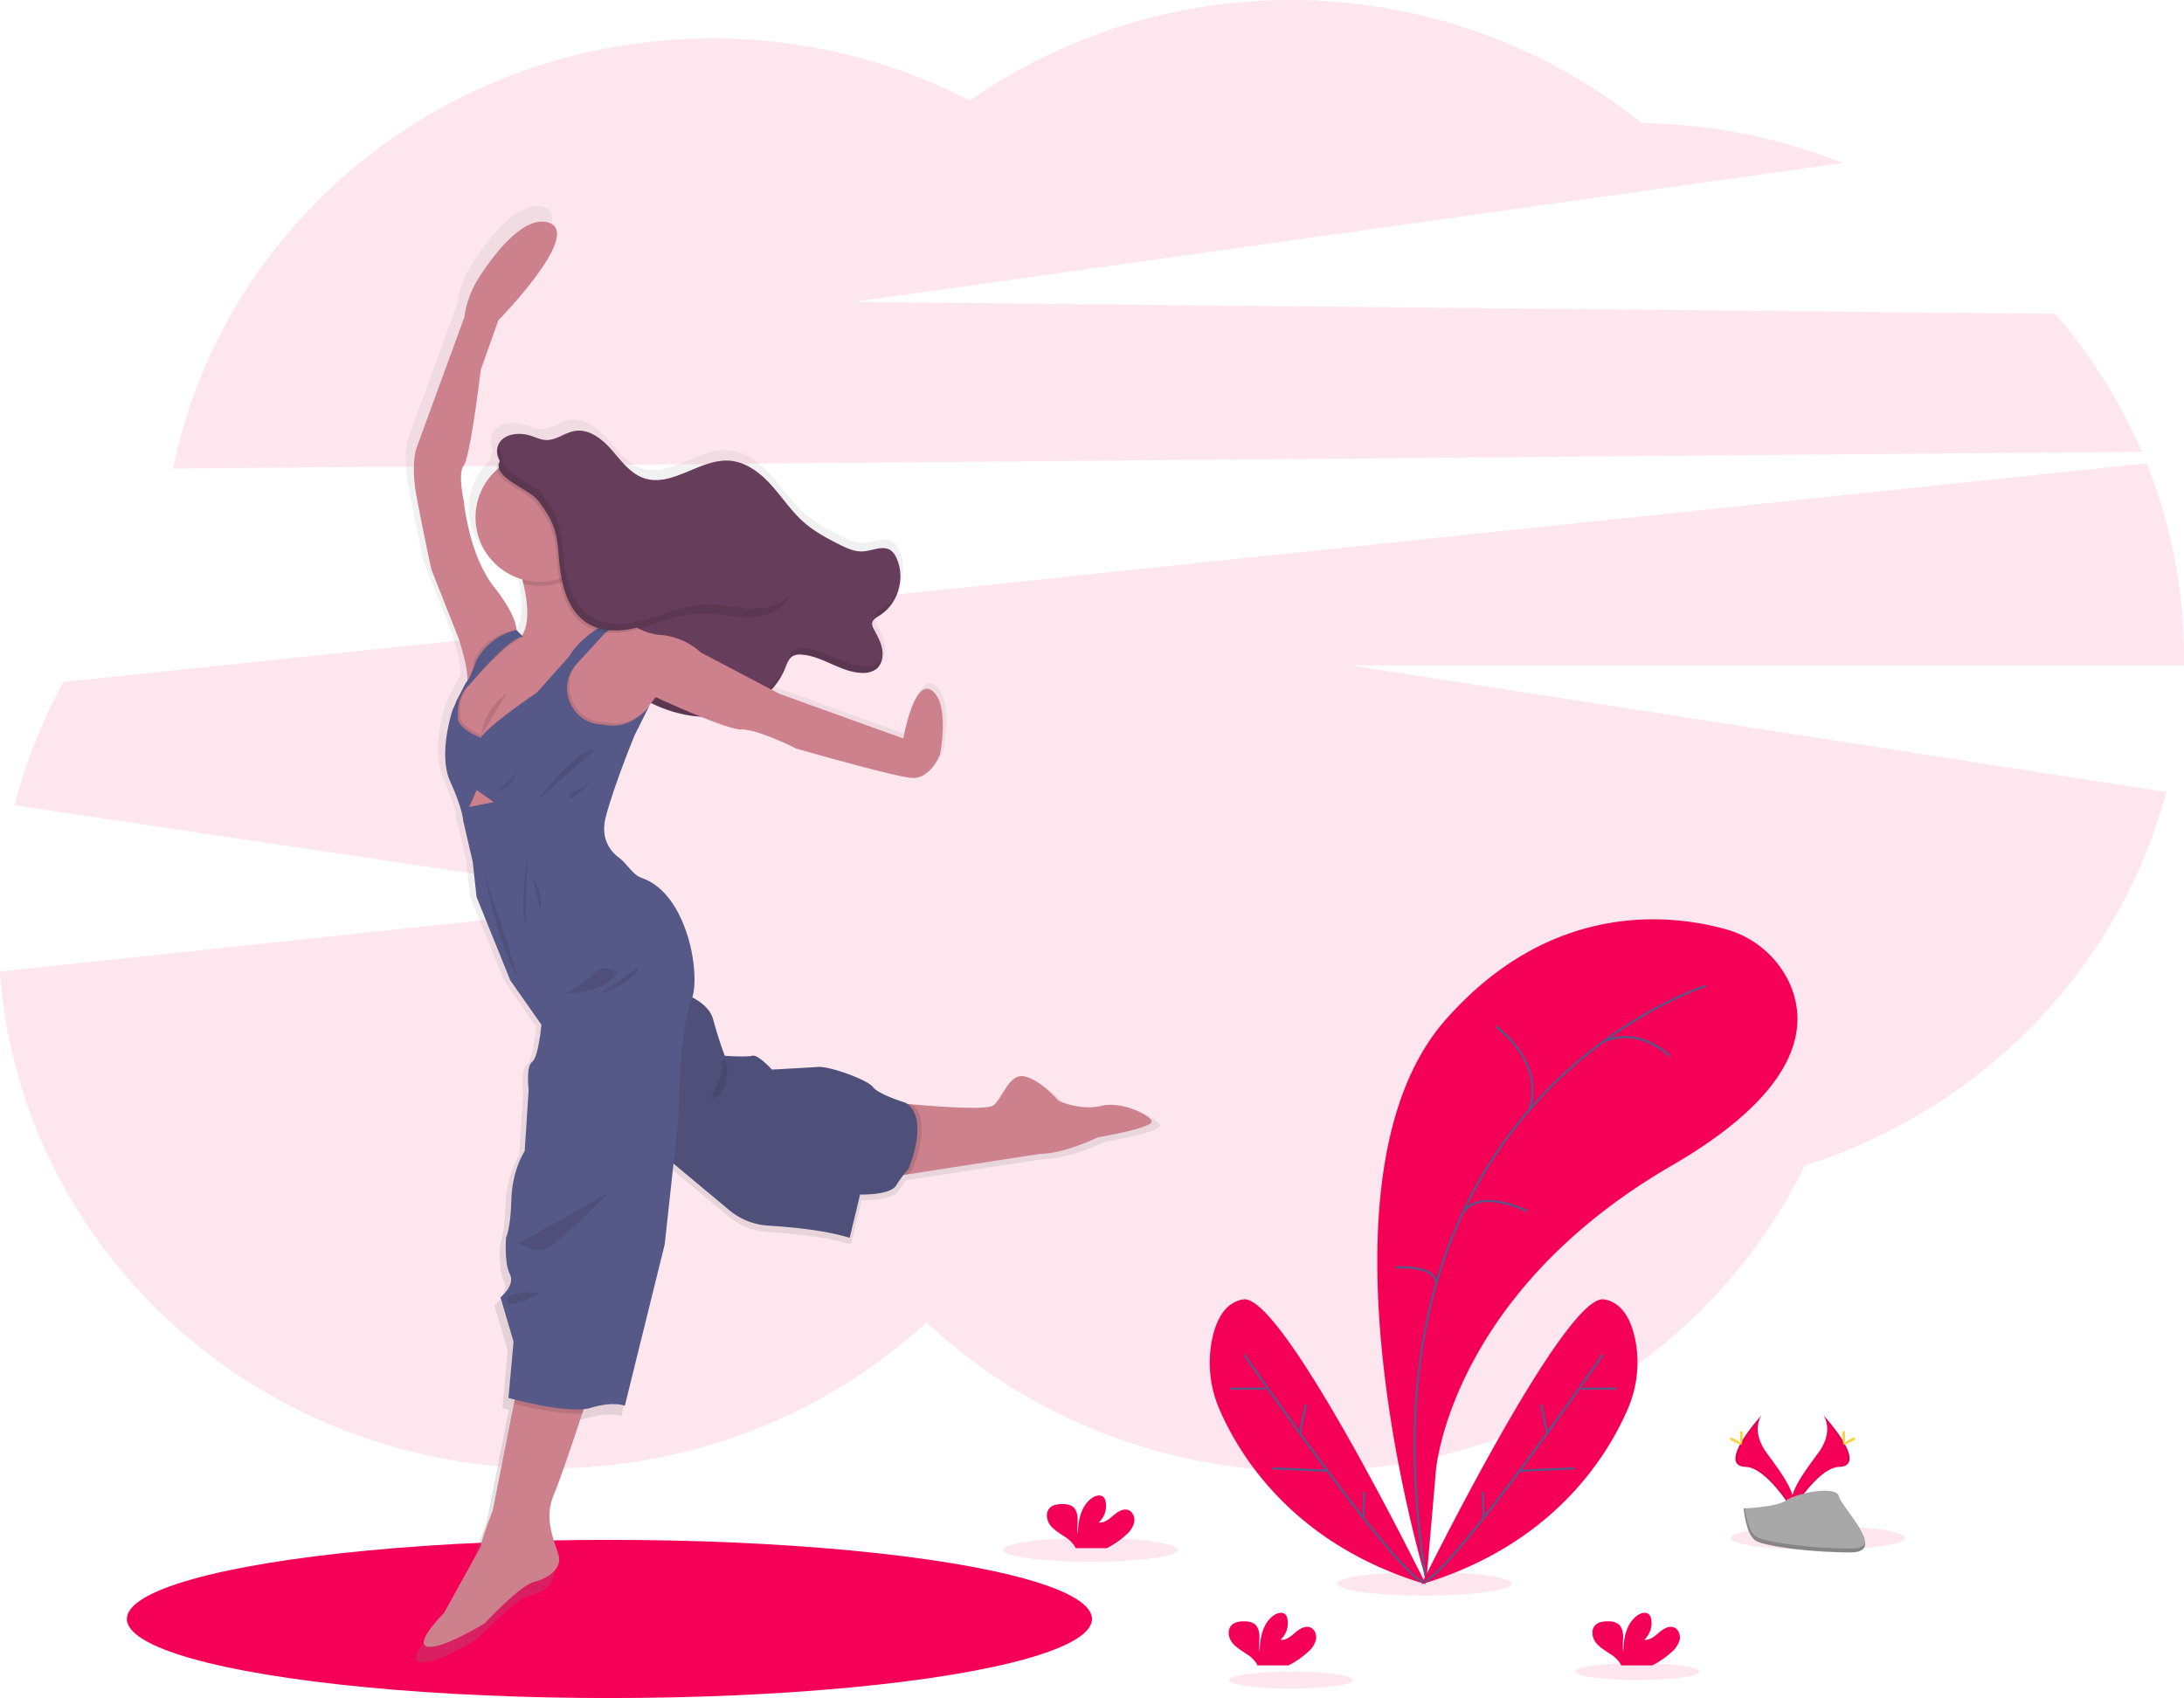 <svg xmlns="http://www.w3.org/2000/svg" width="1027.35" height="798.89" viewBox="0 0 1027.35 798.89"><defs><linearGradient id="a" x1="454.54" x2="454.54" y1="832.71" y2="147.53" gradientUnits="userSpaceOnUse"><stop offset="0" stop-color="gray" stop-opacity=".25"/><stop offset=".54" stop-color="gray" stop-opacity=".12"/><stop offset="1" stop-color="gray" stop-opacity=".1"/></linearGradient></defs><path fill="#f50057" d="M1007.48 212.56a250.48 250.48 0 0 0-40.75-64.93l-565.37-5.57 465.49-65.38a264.39 264.39 0 0 0-94.45-18.74 264.72 264.72 0 0 0-316.21-10.7 263.57 263.57 0 0 0-121-29.16c-125.62 0-230.3 87-253.78 202.38zm19.88 96.76a244.38 244.38 0 0 0-17.62-91.32L29.88 320.85a245.29 245.29 0 0 0-23 58l303.43 45.24-310.36 33C9.29 587.7 121.26 690.84 258.04 690.84c68.85 0 131.42-26.14 177.77-68.76 46.51 43.43 109.67 70.13 179.26 70.13 103.26 0 192.38-58.79 233.88-143.8 83.27-26.42 147.95-92.78 170.09-175.79l-383.68-59.56h392c-.02-1.25 0-2.49 0-3.74z" opacity=".1"/><ellipse cx="286.68" cy="761.68" fill="#f50057" rx="227" ry="37.21"/><path fill="url(#a)" d="M607.77 572.54c-10.21 2.56-20.69-2.42-20.69-2.42s-8.94-10.35-16.48-11.75-10.46 10.85-14.94 14c-3.1 2.21-25.46.63-39-.55l-2.33-.21c-.23-.17-.46-.35-.71-.51 0 0-13-4-15.71-7.54s-20.82-10.09-26.44-9.71-22.23 1.28-22.23 1.28-6.51-7.41-9.45-6.64-13.16-.06-13.16-.06-2.81-7.22-5.62-17.57c-1.31-4.83-5.67-8.22-9.94-10.45 3.84-13-3-50.08-24.24-57.33-4.63-1.58-7-6.83-10.94-9.71-3.53-2.57-9.31-8.63-6.48-19.58 4-15.33 13.92-39.47 13.92-39.47l7.39-14.76a20.62 20.62 0 0 1-2.34 2.93c1-1.28 2-2.54 2.86-3.6a62.13 62.13 0 0 0 23.66 6.52c8.34 3.37 16.67 6.34 19.91 6.23 7.41-.26 26.31 9.2 26.31 9.2s45.47 13 54.92 14.05 14.05-11.24 14.05-11.24 4.91-24.23-3.81-30.65-13.79 23-13.79 23L453 374.56l-3.67-1.93a33.35 33.35 0 0 0 6.67-10.38c.92-2.29 1.76-4.91 3.95-6.05a5.58 5.58 0 0 1 1.88-.55 12.67 12.67 0 0 1 1.63 0c10.32.63 19.19 8.75 29.53 8.79h1.14a9.94 9.94 0 0 0 5.53-1.7 8.68 8.68 0 0 0 3.18-6.14 10.54 10.54 0 0 1-.5.94 12.33 12.33 0 0 0 0-4.45c-.64-3.51-2.47-6.66-4.11-9.83a5 5 0 0 1-.76-2.46 3.39 3.39 0 0 1 1.29-2.33 2.8 2.8 0 0 0 .06.28 13.07 13.07 0 0 1 2.58-1.89 22.06 22.06 0 0 0 9.64-14.69c-.25.74-.55 1.47-.87 2.19a21.71 21.71 0 0 0-1.05-15.36 8.69 8.69 0 0 0-2.66-3.49c-3.73-2.62-8.74.17-13.29.47-4 .26-7.88-1.53-11.49-3.34-6.16-3.09-12.29-6.43-17.42-11-5.83-5.23-10.16-11.9-15.42-17.69S436.83 263 429 262.42c-14.23-1.1-27.65 13-41.18 8.4-6.6-2.23-10.94-8.33-15.53-13.57s-10.9-10.27-17.78-9.14c-4.78.8-8.92 4.51-13.76 4.37-2.53-.08-4.88-1.21-7.28-2-5.81-1.95-13.77-1-15.84 4.78a8.52 8.52 0 0 0 .75 7.17 10.78 10.78 0 0 0-.82 1.35 4.62 4.62 0 0 0-.49 3 30.9 30.9 0 0 0 12.2 52.72c.19.73.38 1.46.56 2.2 1.94 8.17 2.95 17.37.08 23.57-.18.38-.37.75-.58 1.11l-.25.11.11.11-.11-.11-.36-.37-2.18-2.28c-.12-2.38-1.46-8.76-10.78-20.6-12.27-15.59-14.57-41.39-14.57-41.39s-3.06-13.28 0-17.11 8.18-46 8.18-46l8.46-23.74s41.13-41.9 24-47c-11.63-3.47-25.5 14.41-33.2 26.23a46.77 46.77 0 0 0-7.16 19.24l-23.25 63.61s-2.3 7.67 0 20.95 7.41 36.79 7.41 36.79l13 32.95s4.79 14.23 4.37 20.41c-.57.37-2.57 4.33-4.3 7.93l-1.27 2-.09.81c-.85 1.81-1.44 3.11-1.44 3.11s-7.24 21.37-1.19 34.48S301 435.7 301 435.7l4.51 19.42 1.88 17 16.22 40.11 14.94 21.33s-1.4 15.71-4.47 17.88-1.66 13.41-1.66 13.41l-1.92 29.5s-6 8.82-6.38 23.12-2.56 18.4-2.56 18.4-1 12 1.79 17.5-4.47 11.24-4.47 11.24l6.23 21.39-2.43 27.08s1.13.31 3 .78l-.38 1.94-10.16 51.3s-5.49 14.06-5.74 17.37l-17.76 32.07s-14.82 14.69-7.79 16.09 27.47-11.24 27.47-11.24 16.86-18.14 23.5-19.79 14-6.4 11.88-13.29-7-17.37-2.3-28.49c3-7 9.38-26 13.76-39.26.24-.73.47-1.43.7-2.11a17.77 17.77 0 0 0 3.42-.65c10.73-3.32 16.35-1 16.35-1l19.16-77.53 4.21-38.9 26.83 22.38a32.25 32.25 0 0 0 18.8 7.43c10.57.62 27.06 2.15 39 5.84l5-20.82s14.3.52 17.37-4.34c1.25-2 2.48-3.7 3.49-5l2.32-.36 63.29-9.79c11.75 0 27.85-7.93 27.85-7.93l9.84-1.91s14.68-2.94 16-5.37-13.79-10.5-24.02-7.96z" transform="translate(-86.32 -50.56)"/><path fill="#663d5b" d="M234.26 209.71c2-5.64 9.82-6.59 15.51-4.68 2.34.78 4.65 1.89 7.12 2 4.74.14 8.79-3.5 13.47-4.27 6.73-1.12 12.9 3.8 17.39 8.93s8.75 11.1 15.21 13.29c13.23 4.46 26.37-9.3 40.29-8.23 7.64.59 14.24 5.62 19.39 11.29s9.39 12.19 15.09 17.31c5 4.5 11 7.77 17.05 10.8 3.53 1.77 7.3 3.52 11.24 3.26 4.46-.29 9.36-3 13-.46a8.49 8.49 0 0 1 2.6 3.42c4.48 9.32.87 21.73-7.9 27.21-1.53.95-3.39 2-3.48 3.83a4.82 4.82 0 0 0 .74 2.41c1.6 3.1 3.4 6.19 4 9.62s-.21 7.38-3 9.46a10.18 10.18 0 0 1-6.17 1.69c-10.12-.05-18.8-8-28.9-8.61a7.3 7.3 0 0 0-3.79.58c-2.14 1.11-3 3.68-3.87 5.92-4.68 11.69-16.3 19.82-28.7 22.05s-25.35-.91-36.45-6.87a8.61 8.61 0 0 1-2.21-1.52 9.45 9.45 0 0 1-1.91-3.87c-3.4-10.75-8-22-17.42-28.21-6.11-4-14.4-6.25-17.17-13-1.74-4.27-.65-9.12-1.09-13.72a21.09 21.09 0 0 0-13.93-17.58c-1.64-.55-3.44-.94-4.64-2.19a8.64 8.64 0 0 1-1.8-4.25c-1.49-6.77-2.48-13.92-4.56-20.53-1.59-5.18-7.24-9.15-5.11-15.08z"/><path d="M413.15 311.79a10.22 10.22 0 0 1-6.17 1.65c-10.11 0-18.79-8-28.89-8.6a7.29 7.29 0 0 0-3.79.57c-2.15 1.11-3 3.68-3.87 5.92-4.68 11.7-16.31 19.83-28.71 22.06s-25.35-.91-36.44-6.87a8.69 8.69 0 0 1-2.21-1.52 9.51 9.51 0 0 1-1.91-3.87c-3.4-10.76-8-22-17.42-28.22-6.12-4.05-14.41-6.24-17.17-13-1.75-4.28-.66-9.13-1.09-13.72a21.07 21.07 0 0 0-13.94-17.58c-1.64-.55-3.44-.95-4.64-2.19a8.57 8.57 0 0 1-1.79-4.26c-1.5-6.76-2.48-13.92-4.56-20.52-1.4-4.42-5.81-8-5.59-12.72a6.65 6.65 0 0 0-.34.77c-2.14 5.93 3.52 9.9 5.13 15 2.08 6.6 3.06 13.76 4.56 20.52a8.57 8.57 0 0 0 1.79 4.26c1.2 1.24 3 1.64 4.64 2.19a21.07 21.07 0 0 1 13.94 17.59c.43 4.59-.66 9.44 1.09 13.72 2.76 6.79 11.05 9 17.17 13 9.4 6.23 14 17.46 17.42 28.22a9.51 9.51 0 0 0 1.91 3.87 8.69 8.69 0 0 0 2.21 1.52c11.09 6 24 9.09 36.44 6.87s24-10.36 28.71-22.06c.9-2.24 1.73-4.81 3.87-5.92a7.29 7.29 0 0 1 3.79-.57c10.1.61 18.78 8.56 28.89 8.6a10.22 10.22 0 0 0 6.17-1.68 8.48 8.48 0 0 0 3.12-6 7.43 7.43 0 0 1-2.32 2.97zm1.74-25.35c-1.53 1-3.4 2-3.49 3.83a3.05 3.05 0 0 0 .17 1.08 12.59 12.59 0 0 1 2.52-1.85 21.55 21.55 0 0 0 9.43-14.37 21.07 21.07 0 0 1-8.63 11.31z" opacity=".1"/><path fill="#cc818c" d="M260.43 703.44c-4.63 10.88.13 21.12 2.25 27.88s-5.12 11.37-11.62 13-23 19.37-23 19.37-20 12.37-26.88 11 7.62-15.75 7.62-15.75l17.38-31.38c.25-3.24 5.62-17 5.62-17l9.94-50.2 1.32-6.67 35.24-2.13s-1.85 5.72-4.4 13.45c-4.29 13-10.57 31.64-13.47 38.43zm281.25-175.47c-1.25 2.38-15.62 5.25-15.62 5.25l-9.63 1.87s-15.75 7.76-27.25 7.76l-61.94 9.59-8.31 1.29v-35.14s4.18.44 10.1 1c13.23 1.16 35.12 2.7 38.15.54 4.38-3.12 7.25-15.12 14.62-13.74s16.13 11.5 16.13 11.5 10.25 4.87 20.25 2.37 24.75 5.33 23.5 7.71z"/><path d="M429.43 549.72s-.89 1-2.19 2.71l-8.31 1.29v-35.13s4.18.44 10.1 1c9.94 7.85.4 30.13.4 30.13z" opacity=".1"/><path fill="#565987" d="M309.81 541.6l33.27 27.76a31.58 31.58 0 0 0 18.4 7.27c10.34.61 26.48 2.1 38.2 5.72l4.88-20.38s14 .5 17-4.25a68.93 68.93 0 0 1 5.87-8s10.13-23.62-1.37-30.87c0 0-12.75-3.88-15.38-7.38s-20.37-9.87-25.87-9.5-21.75 1.25-21.75 1.25-6.38-7.25-9.25-6.5-12.88 0-12.88 0-2.75-7.07-5.5-17.2-19.12-13.75-19.12-13.75z"/><path d="M309.81 541.6l33.27 27.76a31.58 31.58 0 0 0 18.4 7.27c10.34.61 26.48 2.1 38.2 5.72l4.88-20.38s14 .5 17-4.25a68.93 68.93 0 0 1 5.87-8s10.13-23.62-1.37-30.87c0 0-12.75-3.88-15.38-7.38s-20.37-9.87-25.87-9.5-21.75 1.25-21.75 1.25-6.38-7.25-9.25-6.5-12.88 0-12.88 0-2.75-7.07-5.5-17.2-19.12-13.75-19.12-13.75z" opacity=".1"/><path fill="#cc818c" d="M294.93 292.72l-3.68.69h-.23l-.54.1-6.3 1.17-1.94 2.3-.08.08-6.23 7.38-5.25 5.15-.05.06-4.44 4.32-7.51 7.47-1.26 3.11-2.74 6.89-.71 1.75-7.5 8-4.79 10.25-11.2 6.5-12.05-6.25-5.5-8 1.25-11.46.25-2.29 3.67-5.89 3.33-5.36 6.5-9.25 12.5-8.5 2.24-.59 2.51-.66a9.29 9.29 0 0 0 .53-.85 10.23 10.23 0 0 0 .57-1.09c2.81-6.06 1.82-15.07-.08-23.06a116 116 0 0 0-5.77-17.5l33-4.75s-.32 6.4-.32 16.38c0 2.5 0 5.21.07 8.11.16 9 8.52 12.9 14.83 14.56a41.56 41.56 0 0 0 4.94 1c1.22.19 1.98.23 1.98.23z"/><path fill="#cc818c" d="M242.93 297.44s1.5-6-10.5-21.25-14.25-40.5-14.25-40.5-3-13 0-16.75 8-45 8-45l8.25-23.25s40.25-41 23.5-46c-11.38-3.4-25 14.11-32.49 25.67a45.75 45.75 0 0 0-7 18.83l-22.76 62.25s-2.25 7.5 0 20.5 7.25 36 7.25 36l12.75 32.28s6.71 20.1 3.23 22.55l7.77-11.49zm199.25 57.53s-4.5 12-13.75 11-53.75-13.75-53.75-13.75-18.5-9.25-25.75-9-40.5-15.25-40.5-15.25-2.34 3.08-4.95 6.32c-2.84 3.55-6 7.3-6.8 7.43-1.5.25-24.75 3.5-24.75 3.5l-15.75-7.25-1.5-6.53-.71-3 3.49-3.89 4.59-5.11 8.61-9.82.05-.06 11.49-12.49.08-.08 7.36-3 1.42-.58h.23c.88-.15 4.26-.46 8.79 2.1a25.2 25.2 0 0 0 10.27 3.18 32.12 32.12 0 0 1 19.33 8.28l37 19.47 58.25 21s5-28.75 13.5-22.5 3.75 30.03 3.75 30.03z"/><path d="M303.48 334.29c-2.84 3.55-6 7.3-6.8 7.43-1.5.25-24.75 3.5-24.75 3.5l-15.75-7.25-1.5-6.53-.71 1.75-7.5 8-4.79 10.25-11.2 6.5-12.05-6.25-5.5-8 1.25-11.46c.63-1.36 2.35-5.06 3.92-8.18a25 25 0 0 1 2.78-4.86c1-.66 2.05-7.75 2.05-7.75 4.54-13.09 19.75-15.1 19.75-15.1l2.43 2.28 1.06 1.1c-.43-.07.08-1-.47-.85-.88.25-1.27 1.58-2.4 2.31-6.15 4-15.76 13.33-19.56 17.76a84.62 84.62 0 0 1-2.84 3.14c-5.49 5.81-4.48 13.51-4.48 13.51-1.37 6 10.75 10.5 10.75 10.5 3.38-5.62 26.25-21.12 26.25-21.12l15.4-17.25c4.72-8.22 14-13.65 19.18-16.19 2.29-1.12 3.79-1.68 3.79-1.68l5.76 2.46a7.68 7.68 0 0 0-4.61.2 15.75 15.75 0 0 0-2.47 1c-.3.15-.6.31-.88.48a27.55 27.55 0 0 0-4.42 3.19l-12.94 14.13c-9.89 10.79-2.44 28.24 12.19 28.49h.13c8.94 2.06 15.35-2.08 18.93-5.51zm-25.18 317.3s-1.85 5.72-4.4 13.45c-9.78.73-25.93-3.05-32.16-4.65l1.32-6.67z" opacity=".1"/><path fill="#565987" d="M246.18 299.72l-3.2-3.28s-11.55 1.58-18.72 13.92c0 0-3.35 9.25-4.38 9.91s-6.95 13.59-6.95 13.59-7.08 20.91-1.17 33.75 6.17 18.75 6.17 18.75l4.42 19 1.83 16.66 15.88 39.25 14.62 20.83s-1.37 15.37-4.37 17.5-1.63 13.12-1.63 13.12l-1.87 28.88s-5.88 8.62-6.25 22.62-2.5 18-2.5 18-1 11.75 1.75 17.13-4.38 11-4.38 11l6.13 20.87-2.38 26.5s28.25 7.88 38.75 4.63 16-1 16-1l18.75-75.91 6.5-59.62s.38-42.25 6-55.13c4.82-11-1.5-50.19-23.21-57.59-4.53-1.54-6.83-6.68-10.7-9.5-3.46-2.51-9.11-8.44-6.34-19.16 3.88-15 13.63-38.62 13.63-38.62l7.22-14.38s-7.85 12.7-22.22 9.45h-.13c-14.63-.26-22.08-17.71-12.19-28.49l12.94-14.14s7.13-6.57 12.38-4.91l-5.75-2.46s-16.19 6-23 17.87l-15.4 17.25s-22.85 15.43-26.23 21.09c0 0-12.12-4.5-10.75-10.5 0 0-1-7.71 4.48-13.52 1-1 1.92-2.06 2.84-3.13 4.93-5.76 18.56-21.04 23.43-20.23z"/><path d="M248.06 402.72s-3.63 26.38-.88 31.75zm2.37 10.25l3.88 15.13s1.37-9.25-3.88-15.13zm-23-3.53s7.75 38.5 16.25 50.13m38.38-3.72s-13.25 12.5-18.38 11.59c0 0 20.38.88 26.75-9.87 0 .03-4.12-2.97-8.37-1.72zm18.37-1s-17 12.37-20.37 13.5c0 0 18.37-5.25 20.37-13.5zm-57.5-91.88s-8.5 10.88-12.75 9.63c0 0 10.38.37 12.75-9.63zm9.63 14s18.5-25.12 27.25-24.12c0 0-21 18.25-27.25 24.12zm25.62-9.14s-11.75 5.89-10.5 7.61 10.5-7.61 10.5-7.61zm8.5 192.89s-39.25 22.88-42.87 24c0 0 6.75 5.13 13.12 2.63s29.75-26.63 29.75-26.63zm-32.87 47.63s-15.75-1.63-15.13 3.5 15.13-3.5 15.13-3.5zm19.62-355.91s-.32 6.4-.32 16.38a30.28 30.28 0 0 1-26.91 5.86 116 116 0 0 0-5.77-17.5z" opacity=".1"/><circle cx="253.93" cy="243.48" r="30.25" fill="#cc818c"/><path d="M261.86 261.94c.85 12.37 3.45 26.52 14.19 32.74 7.76 4.49 17.54 3.31 26.13.75s17-6.38 25.94-6.81c6.87-.33 13.66 1.36 20.51 1.79s14.35-.64 19.24-5.46c7-6.86 5.72-19.33-.91-26.54s-17-9.83-26.82-9.56c-12 .33-25.4 4-34.89-3.28-6.37-4.9-8.78-13.4-14.14-19.39-8.95-10-48.53-24.44-56.91-8.14-3.93 7.63 13.93 13.08 18.07 18.6 6.54 8.71 8.81 13.88 9.59 25.3z" opacity=".1"/><path fill="#663d5b" d="M262.79 260.87c.86 12.38 3.45 26.53 14.19 32.74 7.76 4.49 17.54 3.31 26.13.76s17-6.38 25.95-6.81c6.86-.33 13.65 1.35 20.51 1.79s14.34-.64 19.23-5.46c7-6.87 5.72-19.33-.91-26.54s-17-9.83-26.81-9.56c-12 .32-25.41 4-34.9-3.29-6.37-4.9-8.78-13.39-14.14-19.39-8.95-10-48.53-24.43-56.91-8.13-3.93 7.62 13.93 13.07 18.08 18.6 6.53 8.7 8.8 13.86 9.58 25.29z"/><path d="M226.41 346.08a27.94 27.94 0 0 1 11.89-19.74m101.53 176.38a9.85 9.85 0 0 1-.71 2.85 90.93 90.93 0 0 1-4.72 11.47c2.67-.23 4.87-2.33 6-4.75a23 23 0 0 0 1.61-7.81 14.16 14.16 0 0 0 .07-2.52c-.07-.78-.57-3.76-1.86-3.23-1.04.44-.37 3.2-.39 3.99zm30.77-221.96c-4.9 4.82-12.38 5.9-19.24 5.46s-13.68-2.12-20.51-1.78c-9 .43-17.34 4.25-25.94 6.81s-18.37 3.74-26.14-.75c-10.73-6.22-13.33-20.37-14.18-32.74-.78-11.42-3.06-16.59-9.59-25.3-3.95-5.27-20.35-10.47-18.47-17.55a11.14 11.14 0 0 0-1.4 2.08c-3.93 7.62 13.93 13.07 18.08 18.6 6.53 8.7 8.8 13.88 9.58 25.29.86 12.38 3.45 26.53 14.19 32.74 7.76 4.49 17.54 3.31 26.13.76s17-6.38 25.95-6.81c6.86-.33 13.65 1.35 20.51 1.79s14.34-.64 19.23-5.46a14.92 14.92 0 0 0 3.25-4.82 14.4 14.4 0 0 1-1.45 1.68z" opacity=".1"/><path fill="#cc818c" d="M224.24 371.69l-3.67 8 11.67-2.33-8-5.67z"/><path d="M224.24 371.69l-3.02 8h-.65l3.67-8z" opacity=".1"/><ellipse cx="513.02" cy="729.17" fill="#f50057" opacity=".1" rx="41" ry="5.63"/><ellipse cx="670.07" cy="745.09" fill="#f50057" opacity=".1" rx="41" ry="5.63"/><ellipse cx="855.06" cy="723.54" fill="#f50057" opacity=".1" rx="41" ry="5.63"/><ellipse cx="607.21" cy="790.43" fill="#f50057" opacity=".1" rx="29.14" ry="4"/><ellipse cx="770.21" cy="786.43" fill="#f50057" opacity=".1" rx="29.14" ry="4"/><path fill="#f50057" d="M670.96 743.83s-57.5-188.5 9-264c49.74-56.48 106.21-49.72 131.5-42.74a46.71 46.71 0 0 1 30.16 25.07c8.84 19.08 7.25 50-55.16 86.17-104.5 60.5-111 143.5-111 143.5z"/><path fill="none" stroke="#565987" stroke-miterlimit="10" d="M802.46 463.83s-169.5 53-131.5 280m32.5-261s23.33 15.73 15.92 39.36m66.08-25.36s-14.27-14.52-31.64-6.51m-35.36 79.51s-25.06-12.72-31.54 3.21m-30.46 23.29s18.81-1.5 19.15 7.5"/><path fill="#f50057" d="M668.68 745.33s67.34-137 85.84-134c8.79 1.42 12.84 10.07 14.67 18.75a55.1 55.1 0 0 1-3.72 33.36c-9.55 21.91-35.22 63.54-96.79 81.89z"/><path fill="none" stroke="#565987" stroke-miterlimit="10" d="M753.97 637.33s-70.68 102.5-84.34 107m90.84-91h-16.5m-3.26 37.5l-25.86 1.11m10.12-31.11l2.81 13.47m-30.31 27.53l.5 12.24"/><path fill="#f50057" d="M670.68 745.33s-67.34-137-85.84-134c-8.79 1.42-12.84 10.07-14.67 18.75a55.1 55.1 0 0 0 3.62 33.36c9.55 21.91 35.22 63.54 96.89 81.89z"/><path fill="none" stroke="#565987" stroke-miterlimit="10" d="M585.29 637.33s70.68 102.5 84.34 107m-90.85-91h16.5m3.27 37.5l25.86 1.11m-10.13-31.11l-2.8 13.47m30.3 27.53l-.5 12.24"/><path fill="#f50057" d="M786.26 777.32a11.63 11.63 0 0 0 3.84-5.78c.49-2.3-.49-5.05-2.68-5.89-2.46-.94-5.09.76-7.08 2.48s-4.28 3.69-6.89 3.32a10.47 10.47 0 0 0 3.23-9.81 4 4 0 0 0-.9-2c-1.36-1.46-3.84-.83-5.48.32-5.2 3.66-6.65 10.72-6.67 17.08-.53-2.3-.09-4.69-.1-7s-.66-5-2.64-6.22a8 8 0 0 0-4-1c-2.34-.08-4.94.15-6.54 1.86-2 2.12-1.47 5.69.26 8s4.35 3.8 6.76 5.42a14.82 14.82 0 0 1 4.84 4.61 4.41 4.41 0 0 1 .36.82h14.65a40.77 40.77 0 0 0 9.04-6.21zm-256.58-55.17a11.64 11.64 0 0 0 3.83-5.79c.5-2.3-.48-5-2.68-5.89-2.46-.94-5.08.76-7.08 2.49s-4.28 3.68-6.88 3.32a10.5 10.5 0 0 0 3.21-9.84 4.08 4.08 0 0 0-.9-2c-1.37-1.46-3.84-.84-5.48.31-5.2 3.66-6.65 10.72-6.68 17.08-.52-2.29-.08-4.68-.09-7s-.66-5-2.65-6.23a7.91 7.91 0 0 0-4-.94c-2.33-.09-4.94.14-6.53 1.85-2 2.13-1.47 5.69.25 8s4.35 3.8 6.77 5.42a15 15 0 0 1 4.83 4.61 4.16 4.16 0 0 1 .36.83h14.66a41.11 41.11 0 0 0 9.06-6.22zm85.49 55.17a11.63 11.63 0 0 0 3.84-5.78c.49-2.3-.49-5.05-2.68-5.89-2.46-.94-5.09.76-7.08 2.48s-4.28 3.69-6.89 3.32a10.47 10.47 0 0 0 3.24-9.81 4 4 0 0 0-.9-2c-1.36-1.46-3.84-.83-5.48.32-5.2 3.66-6.65 10.72-6.67 17.08-.53-2.3-.09-4.69-.1-7s-.66-5-2.64-6.22a8 8 0 0 0-4-1c-2.34-.08-4.94.15-6.54 1.86-2 2.12-1.47 5.69.26 8s4.35 3.8 6.76 5.42a14.82 14.82 0 0 1 4.84 4.61 4.41 4.41 0 0 1 .36.82h14.65a40.77 40.77 0 0 0 9.03-6.21zm242.51-111.53s5.5 7.18-2.53 18-14.65 20-12 26.76c0 0 12.12-20.14 22-20.42s3.42-12.23-7.47-24.34z"/><path d="M857.68 665.79a8.63 8.63 0 0 1 1.12 2.25c9.63 11.3 14.75 21.85 5.5 22.12-8.61.24-18.94 15.65-21.42 19.54a9.06 9.06 0 0 0 .29.88s12.12-20.14 22-20.42 3.4-12.26-7.49-24.37z" opacity=".1"/><path fill="#ffd037" d="M867.93 674.94c0 2.53-.28 4.58-.63 4.58s-.62-2.08-.62-4.58.35-1.33.7-1.33.55-1.17.55 1.33z"/><path fill="#ffd037" d="M871.44 677.96c-2.22 1.21-4.16 1.94-4.32 1.64s1.49-1.54 3.71-2.75 1.35-.33 1.51 0 1.34-.1-.9 1.11z"/><path fill="#f50057" d="M828.68 665.79s-5.5 7.18 2.53 18 14.65 20 12 26.76c0 0-12.11-20.14-22-20.42s-3.35-12.23 7.47-24.34z"/><path d="M828.68 665.79a8.82 8.82 0 0 0-1.13 2.25c-9.62 11.3-14.74 21.85-5.5 22.12 8.62.24 19 15.65 21.43 19.54a7 7 0 0 1-.3.88s-12.11-20.14-22-20.42-3.32-12.26 7.5-24.37z" opacity=".1"/><path fill="#ffd037" d="M818.49 674.94c0 2.53.29 4.58.64 4.58s.63-2.05.63-4.58-.35-1.33-.7-1.33-.57-1.17-.57 1.33z"/><path fill="#ffd037" d="M814.99 677.96c2.22 1.21 4.15 1.94 4.32 1.64s-1.49-1.54-3.71-2.75-1.35-.33-1.52 0-1.31-.1.91 1.11z"/><path fill="#a8a8a8" d="M820.24 709.64s15.36-.47 20-3.77 23.63-7.23 24.78-1.94 23.08 26.29 5.74 26.43-40.29-2.7-44.91-5.52-5.61-15.2-5.61-15.2z"/><path d="M871.06 728.52c-17.34.14-40.3-2.7-44.92-5.52-3.51-2.14-4.92-9.83-5.38-13.38h-.52s1 12.39 5.6 15.2 27.57 5.66 44.91 5.52c5 0 6.73-1.82 6.64-4.46-.71 1.61-2.61 2.61-6.33 2.64z" opacity=".2"/></svg>
